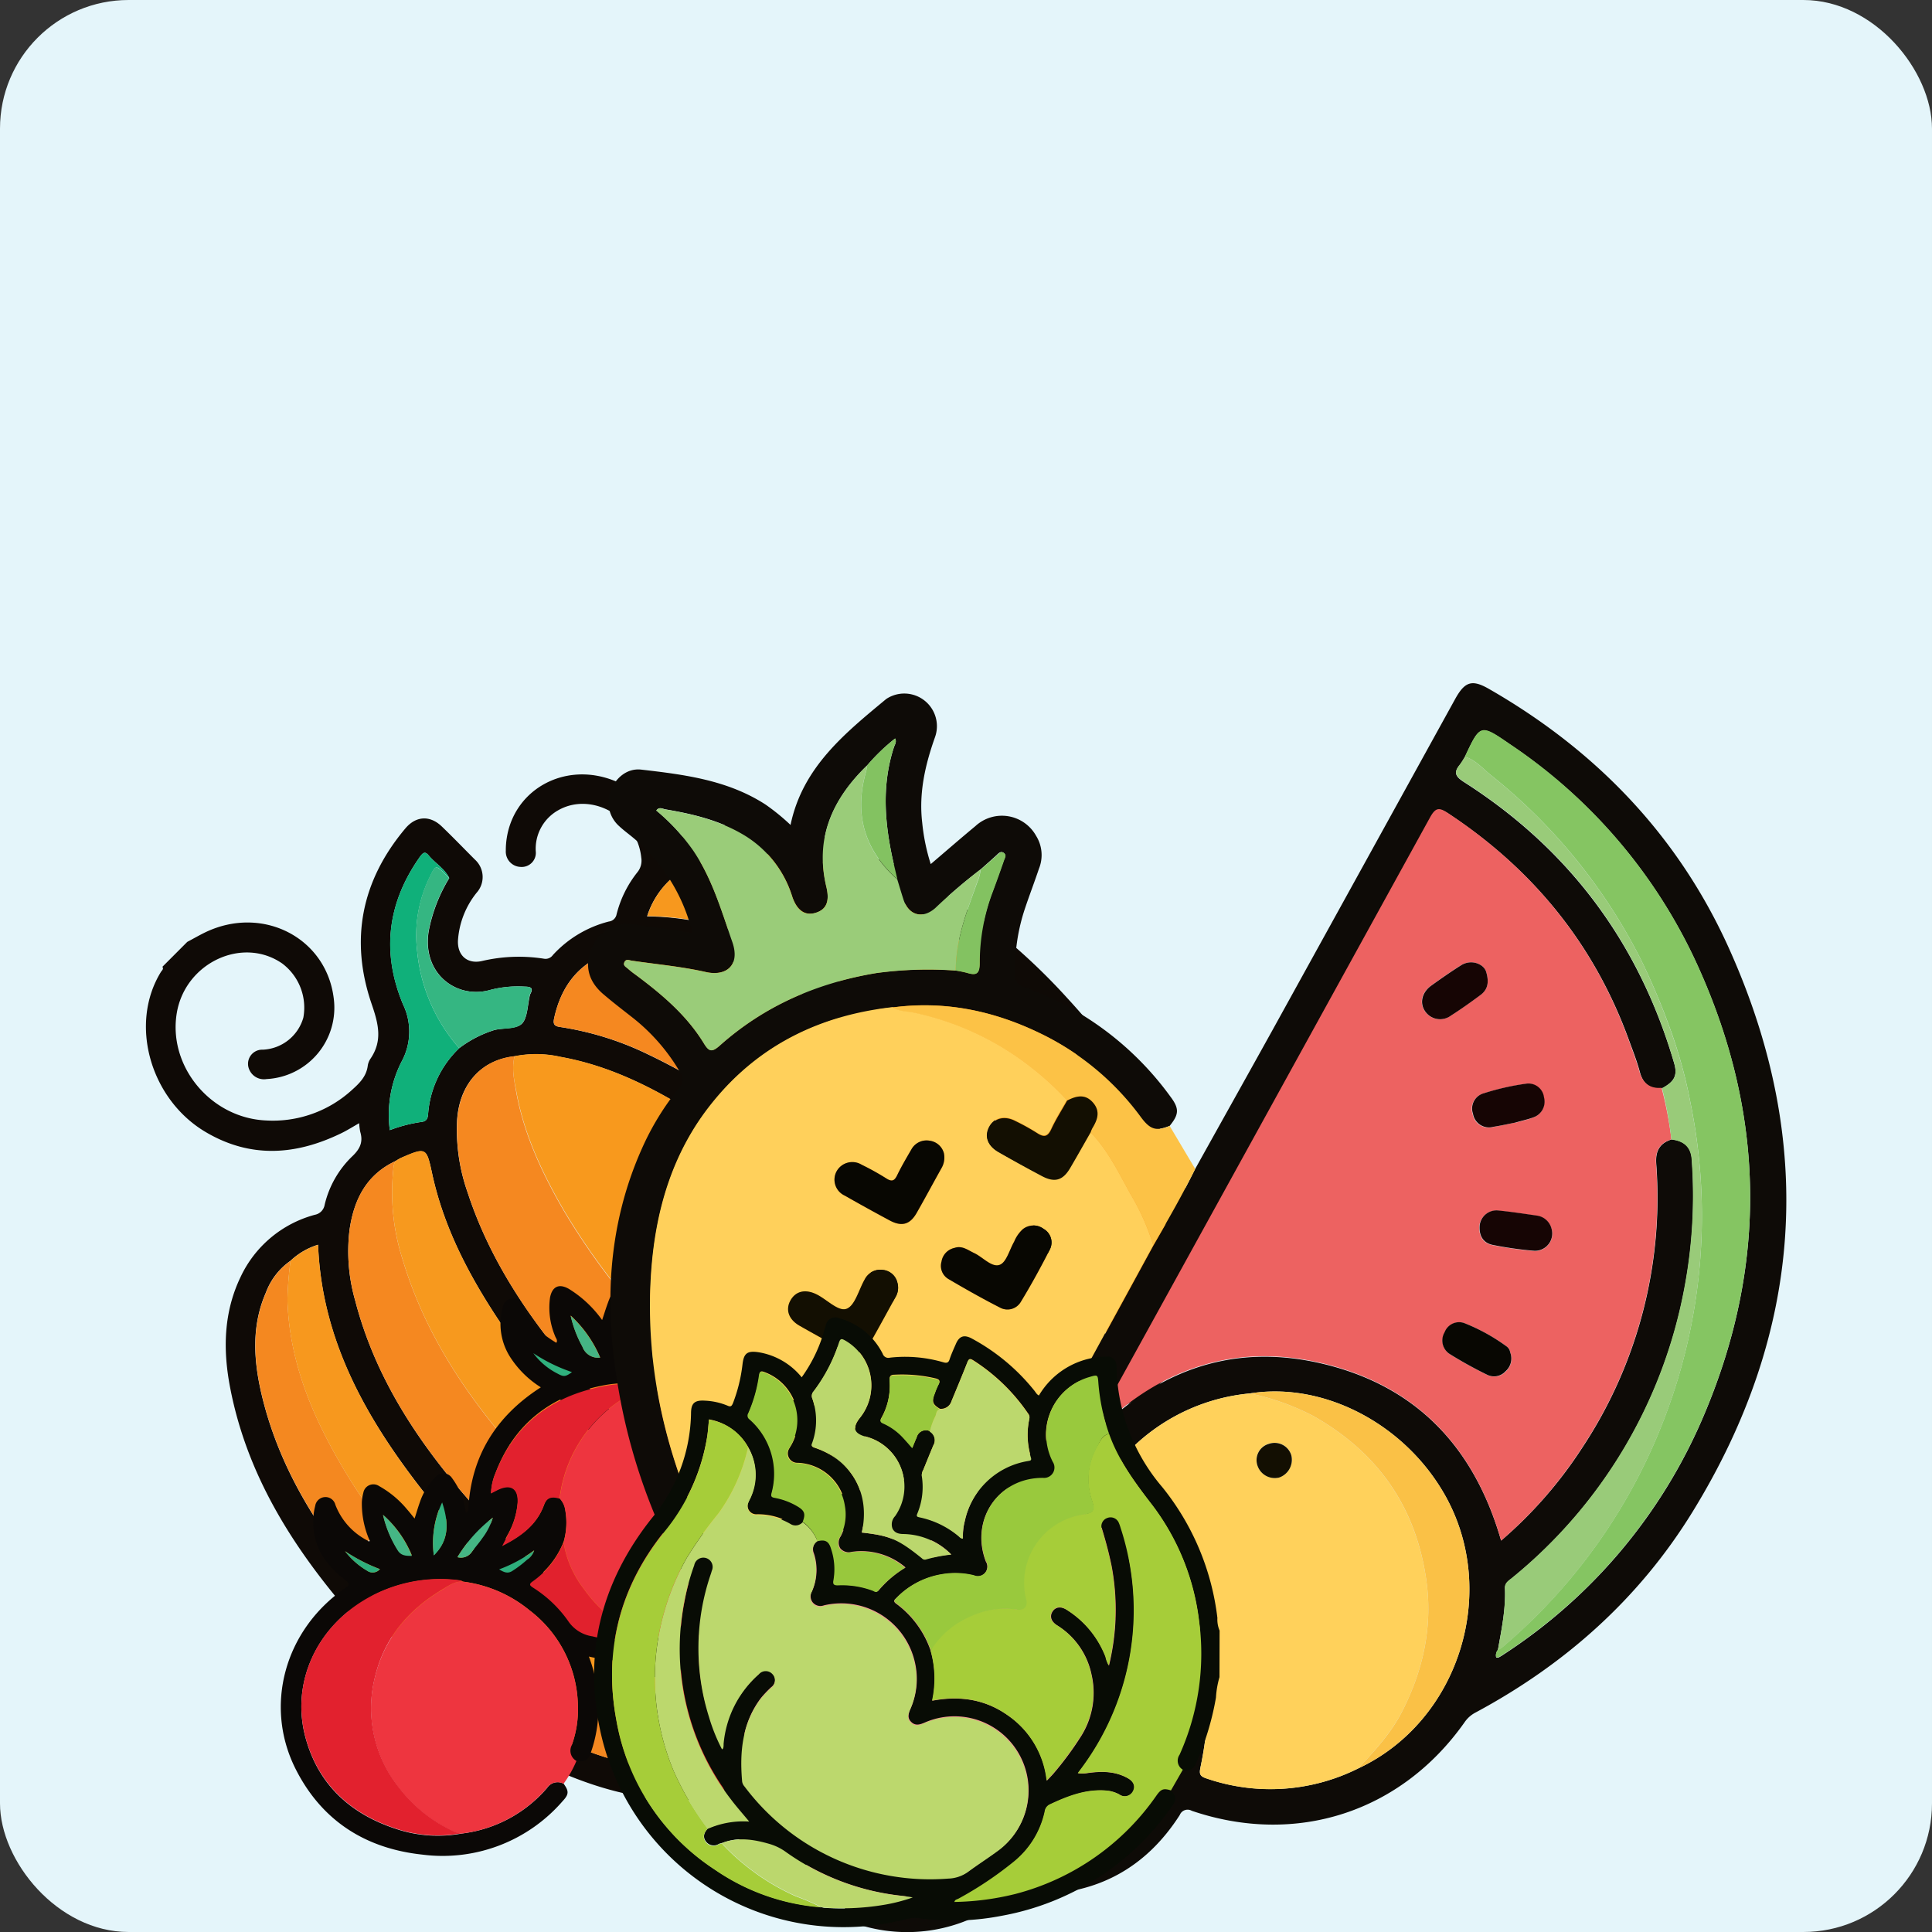 <svg id="Layer_1" data-name="Layer 1" xmlns="http://www.w3.org/2000/svg" viewBox="0 0 349.87 349.87"><rect x="0" y="0" width="349.87" height="349.87" fill="#333333" stroke="none"/><defs><style>.cls-1{fill:#e4f5fa;}.cls-2{fill:#0f0a06;}.cls-3{fill:#f7981e;}.cls-4{fill:#f48820;}.cls-5{fill:#f8991d;}.cls-6{fill:#f58820;}.cls-7{fill:#f7991e;}.cls-8{fill:#10b07a;}.cls-9{fill:#35b682;}.cls-10{fill:#0b0806;}.cls-11{fill:#ee353f;}.cls-12{fill:#e2212e;}.cls-13{fill:#e1212d;}.cls-14{fill:#33b17e;}.cls-15{fill:#33b27f;}.cls-16{fill:#45b484;}.cls-17{fill:#45b685;}.cls-18{fill:#2fb07d;}.cls-19{fill:#2eae7c;}.cls-20{fill:#30b17e;}.cls-21{fill:#fefefe;}.cls-22{fill:#0e0b07;}.cls-23{fill:#f59596;}.cls-24{fill:#fcc246;}.cls-25{fill:#ed6261;}.cls-26{fill:#ffd05b;}.cls-27{fill:#ffd15b;}.cls-28{fill:#85c562;}.cls-29{fill:#9acc79;}.cls-30{fill:#99cb79;}.cls-31{fill:#fac146;}.cls-32{fill:#f07b7b;}.cls-33{fill:#83c261;}.cls-34{fill:#130f02;}.cls-35{fill:#160504;}.cls-36{fill:#080702;}.cls-37{fill:#080c05;}.cls-38{fill:#a6cd39;}.cls-39{fill:#bcd86d;}.cls-40{fill:#99c93d;}.cls-41{fill:#bbd76d;}.cls-42{fill:#98c83d;}.cls-43{fill:#99c83d;}</style></defs><title>fruits and vegetables</title><rect class="cls-1" width="349.87" height="349.87" rx="23.29"/><path class="cls-2" d="M163.53,538.64c-1.68,1-3.05.69-4.34-.82C149,525.93,140.86,513,137.84,497.32c-1.32-6.82-1.2-13.6,1.86-20A20.78,20.78,0,0,1,153.17,466a2.21,2.21,0,0,0,1.78-1.8,17.86,17.86,0,0,1,5-8.79c1.41-1.33,2-2.61,1.45-4.42a11.24,11.24,0,0,1-.2-1.58c-1.14.65-2.15,1.29-3.22,1.81-8.22,4-16.43,4.61-24.58-.21-10-5.91-13.92-19.54-8.09-29,.17-.27.54-.52.26-.92l4.5-4.51c1.1-.58,2.18-1.21,3.3-1.75,10.36-4.95,21.91,1,23.23,12a12.94,12.94,0,0,1-12.17,14.59,2.88,2.88,0,0,1-3.07-1.59,2.56,2.56,0,0,1,2.37-3.73,8,8,0,0,0,7.36-5.79,10,10,0,0,0-3.81-9.81c-7.2-5-17.56-.14-19.1,8.93-1.63,9.67,6.14,19.07,16.21,19.49a21.21,21.21,0,0,0,15.53-5.55c1.33-1.19,2.57-2.41,2.83-4.31a3.07,3.07,0,0,1,.49-1.31c2.24-3.27,1.45-6.35.23-9.9-4-11.64-1.86-22.36,6.1-31.82,1.93-2.29,4.47-2.4,6.6-.35s4,4,6,6a4.26,4.26,0,0,1,.3,6,15.42,15.42,0,0,0-3.37,8.55c-.17,2.75,1.64,4.41,4.31,3.82a29.24,29.24,0,0,1,11.22-.43,1.63,1.63,0,0,0,1.65-.66,20.63,20.63,0,0,1,10.14-6.07,1.6,1.6,0,0,0,1.39-1.27,20,20,0,0,1,3.79-7.67,3.33,3.33,0,0,0,.69-2.62c-.74-7.35-9-12.09-15.11-8.55a8,8,0,0,0-4,7.37A2.56,2.56,0,0,1,190.4,403a2.77,2.77,0,0,1-2.64-2.94,13.3,13.3,0,0,1,.06-1.41c.89-9.41,10.37-14.89,19.52-11.28,5,1.95,7.73,5.09,10,11.34,8.77-4.81,17.89-4,27.1-1.61,1.83.48,2.34,1.77,2.17,3.49-.93,1.74-2.31,2.12-4.16,1.56a38.37,38.37,0,0,0-5-1.09c-5.19-.8-10.34-.86-15.28,1.29a15.44,15.44,0,0,0-8.83,9.61,50.24,50.24,0,0,1,16.59,3c11.53,4,21.64,10.44,30.9,18.31a117.93,117.93,0,0,1,27.71,33.33c4.78,8.75,8.31,17.93,8.5,28.08,0,1.65,1,.77,1.48.54,6.13-2.78,9-7.85,9.77-14.27.72-5.73-.33-11.28-2.08-16.7-3.62-11.24-9.76-21.05-17.38-30C279.27,423,268.2,413.6,255,407a3.18,3.18,0,0,1-2-3.83c1.61-1.85,2.37-2,4.58-.9a112.67,112.67,0,0,1,31.86,24.49c8.39,9.11,15.37,19.13,20,30.66,2.84,7,4.67,14.18,4.37,21.8-.4,10.24-5.76,19.1-16.45,22.11a1.58,1.58,0,0,0-1.24,1.26c-2.54,8.91-8.55,13.89-17.58,15.39-.84.13-1.14.41-1.26,1.28-1.38,9.9-6.22,14.74-16.15,16.16-.87.12-1.15.4-1.29,1.25-1.49,9-6.49,15-15.38,17.6-.63.18-1.05.4-1.23,1.07-3.47,12.66-14.69,17.22-25.69,16.6-8.62-.48-16.57-3.23-24.21-7a110.09,110.09,0,0,1-24.51-17.09,3.08,3.08,0,0,1-.6-4.26c2.2-1.12,2.91-1.07,4.71.62A97.34,97.34,0,0,0,187,555.05c8.32,5.35,17.13,9.57,27,11.1a26.71,26.71,0,0,0,13.76-1c2.89-1.08,5.54-2.57,7.25-5.3a11.72,11.72,0,0,0,2.13-3.41c.44-.86.5-1.35-.77-1.37-8.78-.12-16.88-2.87-24.61-6.76-16.48-8.29-30-20.18-41-34.89-9.34-12.46-16.4-25.88-17-42a12.68,12.68,0,0,0-5,2.91,12.14,12.14,0,0,0-4.45,5.75c-2.65,6.06-2.23,12.31-.76,18.53,3.23,13.6,10.58,25,19.49,35.45C164.39,535.64,164.63,537,163.53,538.64Zm15.79-102.81a20.7,20.7,0,0,1,6.38-3.29c1.7-.42,4-.14,5-1.17s1-3.39,1.43-5.16a.49.49,0,0,1,.06-.17c.66-1.19,0-1.34-1-1.36a20.09,20.09,0,0,0-6.14.57c-6.12,1.81-12.5-2.87-11.25-10.62a28.73,28.73,0,0,1,3.72-9.6c-.83-1.74-2.54-2.67-3.72-4.1-.66-.79-1-.54-1.57.21-5.92,8.35-7,17.32-3.1,26.72a11.36,11.36,0,0,1-.26,10.43,21.23,21.23,0,0,0-2.12,12.38,26.73,26.73,0,0,1,5.68-1.48c.87-.09,1.18-.5,1.25-1.36A18.32,18.32,0,0,1,179.32,435.83Zm73.27,105.8a15.49,15.49,0,0,0,1.8-4.74c.34-1.16.09-1.68-1.21-1.82a38.53,38.53,0,0,1-8.06-1.88c-12.15-4-22.65-10.86-32.33-19a136.54,136.54,0,0,1-26.53-29.41c-5.36-8.14-9.81-16.71-11.87-26.35-1-4.61-1.08-4.67-5.64-2.71a10,10,0,0,0-.9.52c-5.36,2.48-7.62,7.05-8.4,12.57a32.27,32.27,0,0,0,1.05,12.78c3.56,13.71,11.1,25.18,20.25,35.71a116.39,116.39,0,0,0,16.31,15.38c8,6.23,16.52,11.41,26.17,14.63,6,2,12.2,3.29,18.58,2C246.5,548.36,250.39,546.15,252.59,541.63Zm-5.2-76.25c2.18-1.09,3.13-.93,4.64.79a139.53,139.53,0,0,1,12.19,15.53c6.11,9.23,11.21,18.9,12.87,30,.16,1.12.72.91,1.42.79,6.63-1.16,11.22-5.63,12.67-12.35a29.51,29.51,0,0,0-.31-12.79c-3-13.37-9.92-24.66-18.52-35a117.44,117.44,0,0,0-22.14-20.69c-8.14-5.81-16.8-10.56-26.56-13.05-5.25-1.34-10.56-2-15.89-.49-6.29,1.73-9.89,6-11.25,12.3-.22,1.06,0,1.43,1.14,1.58a55.28,55.28,0,0,1,15.77,4.91,113.69,113.69,0,0,1,28.09,19c2,1.76,2.16,2.42,1.07,4.69-1.54,1.13-2.85,1-4.62-.67a111.86,111.86,0,0,0-16.83-12.73c-7.27-4.5-14.88-8.24-23.39-9.77a20.11,20.11,0,0,0-8.39-.13c-6,.64-10,5-10.42,11.59a34.14,34.14,0,0,0,1.89,13c3.87,11.88,10.65,22.07,18.62,31.5a129.18,129.18,0,0,0,29.41,26c7.49,4.74,15.34,8.69,24.16,10.31a22.08,22.08,0,0,0,11-.34,10.61,10.61,0,0,0,7.66-9.17,12.5,12.5,0,0,0,.39-4.71c-.3-7-2.73-13.44-5.8-19.64a108.82,108.82,0,0,0-17.69-25.34C247.21,469,246,467.5,247.39,465.38Z" transform="translate(-96.16 -246.01)"/><path class="cls-3" d="M253,403.12a3.18,3.18,0,0,0,2,3.83c13.24,6.65,24.31,16,33.87,27.25,7.62,8.94,13.76,18.75,17.38,30,1.75,5.42,2.8,11,2.08,16.7-.8,6.42-3.64,11.49-9.77,14.27-.52.23-1.45,1.11-1.48-.54-.19-10.15-3.72-19.33-8.5-28.08a117.93,117.93,0,0,0-27.71-33.33c-9.26-7.87-19.37-14.3-30.9-18.31a50.24,50.24,0,0,0-16.59-3,15.44,15.44,0,0,1,8.83-9.61c4.94-2.15,10.09-2.09,15.28-1.29a38.37,38.37,0,0,1,5,1.09c1.85.56,3.23.18,4.16-1.56A46.63,46.63,0,0,1,253,403.12Z" transform="translate(-96.16 -246.01)"/><path class="cls-4" d="M163.53,538.64c1.1-1.65.86-3-.47-4.57-8.91-10.48-16.26-21.85-19.49-35.45-1.47-6.22-1.89-12.47.76-18.53a12.14,12.14,0,0,1,4.45-5.75,61.47,61.47,0,0,0-.56,7.15c.25,8.36,2.71,16.18,6.39,23.62a103.4,103.4,0,0,0,19.64,27.27,119.54,119.54,0,0,0,14.61,12.94,90.18,90.18,0,0,0,21,11.67c8.14,3,16.41,5,25.15,2.89-1.71,2.73-4.36,4.22-7.25,5.3a26.71,26.71,0,0,1-13.76,1c-9.89-1.53-18.7-5.75-27-11.1a97.34,97.34,0,0,1-14.05-10.91c-1.8-1.69-2.51-1.74-4.71-.62Z" transform="translate(-96.16 -246.01)"/><path class="cls-5" d="M189.35,437.27a20.11,20.11,0,0,1,8.39.13c8.51,1.53,16.12,5.27,23.39,9.77A111.86,111.86,0,0,1,238,459.9c1.77,1.63,3.08,1.8,4.62.67l4.81,4.81c-1.42,2.12-.18,3.61,1.19,5.09a108.82,108.82,0,0,1,17.69,25.34c3.07,6.2,5.5,12.62,5.8,19.64a12.5,12.5,0,0,1-.39,4.71,57.7,57.7,0,0,1-21.58-6c-10.13-4.85-19-11.5-27.3-19a126.77,126.77,0,0,1-13.54-14.34,124.59,124.59,0,0,1-11-15.61c-3.94-6.79-7.26-13.83-8.65-21.63C189.25,441.55,188.79,439.42,189.35,437.27Z" transform="translate(-96.16 -246.01)"/><path class="cls-6" d="M247.39,465.38l-4.81-4.81c1.09-2.27.88-2.93-1.07-4.69a113.69,113.69,0,0,0-28.09-19A55.28,55.28,0,0,0,197.65,432c-1.1-.15-1.36-.52-1.14-1.58,1.36-6.31,5-10.57,11.25-12.3,5.33-1.47,10.64-.85,15.89.49,9.76,2.49,18.42,7.24,26.56,13.05a117.44,117.44,0,0,1,22.14,20.69c8.6,10.36,15.56,21.65,18.52,35a29.51,29.51,0,0,1,.31,12.79c-1.45,6.72-6,11.19-12.67,12.35-.7.12-1.26.33-1.42-.79-1.66-11.13-6.76-20.8-12.87-30A139.53,139.53,0,0,0,252,466.17C250.52,464.45,249.57,464.29,247.39,465.38Z" transform="translate(-96.16 -246.01)"/><path class="cls-6" d="M189.35,437.27c-.56,2.15-.1,4.28.27,6.38,1.39,7.8,4.71,14.84,8.65,21.63a124.59,124.59,0,0,0,11,15.61,126.77,126.77,0,0,0,13.54,14.34c8.27,7.47,17.17,14.12,27.3,19a57.7,57.7,0,0,0,21.58,6,10.61,10.61,0,0,1-7.66,9.17,22.08,22.08,0,0,1-11,.34c-8.82-1.62-16.67-5.57-24.16-10.31a129.18,129.18,0,0,1-29.41-26c-8-9.43-14.75-19.62-18.62-31.5a34.14,34.14,0,0,1-1.89-13C179.38,442.3,183.33,437.91,189.35,437.27Z" transform="translate(-96.16 -246.01)"/><path class="cls-6" d="M252.59,541.63c-2.2,4.52-6.09,6.73-10.78,7.68-6.38,1.29-12.54,0-18.58-2-9.65-3.22-18.2-8.4-26.17-14.63a116.39,116.39,0,0,1-16.31-15.38c-9.15-10.53-16.69-22-20.25-35.71a32.27,32.27,0,0,1-1.05-12.78c.78-5.52,3-10.09,8.4-12.57a2.09,2.09,0,0,0-.42,1.14,39.89,39.89,0,0,0,1.69,16.88c4.14,13.73,12,25.26,21.45,35.77a114.86,114.86,0,0,0,15.94,14.65,97.31,97.31,0,0,0,20.58,12.39,56.56,56.56,0,0,0,18,4.8C247.63,542.07,250.08,541.48,252.59,541.63Z" transform="translate(-96.16 -246.01)"/><path class="cls-7" d="M252.59,541.63c-2.51-.15-5,.44-7.53.24a56.56,56.56,0,0,1-18-4.8,97.31,97.31,0,0,1-20.58-12.39A114.86,114.86,0,0,1,190.57,510c-9.43-10.51-17.31-22-21.45-35.77a39.89,39.89,0,0,1-1.69-16.88,2.09,2.09,0,0,1,.42-1.14,10,10,0,0,1,.9-.52c4.56-2,4.65-1.9,5.64,2.71,2.06,9.64,6.51,18.21,11.87,26.35a136.54,136.54,0,0,0,26.53,29.41c9.68,8.14,20.18,15,32.33,19a38.53,38.53,0,0,0,8.06,1.88c1.3.14,1.55.66,1.21,1.82A15.49,15.49,0,0,1,252.59,541.63Z" transform="translate(-96.16 -246.01)"/><path class="cls-3" d="M235,559.88c-8.74,2.13-17,.15-25.15-2.89a90.18,90.18,0,0,1-21-11.67,119.54,119.54,0,0,1-14.61-12.94,103.4,103.4,0,0,1-19.64-27.27c-3.68-7.44-6.14-15.26-6.39-23.62a61.47,61.47,0,0,1,.56-7.15,12.68,12.68,0,0,1,5-2.91c.63,16.14,7.69,29.56,17,42,11,14.71,24.51,26.6,41,34.89,7.73,3.89,15.83,6.64,24.61,6.76,1.27,0,1.21.51.77,1.37A11.72,11.72,0,0,1,235,559.88Z" transform="translate(-96.16 -246.01)"/><path class="cls-8" d="M179.32,435.83a18.32,18.32,0,0,0-5.64,12c-.07.86-.38,1.27-1.25,1.36a26.73,26.73,0,0,0-5.68,1.48,21.23,21.23,0,0,1,2.12-12.38,11.36,11.36,0,0,0,.26-10.43c-3.94-9.4-2.82-18.37,3.1-26.72.54-.75.91-1,1.57-.21,1.18,1.43,2.89,2.36,3.72,4.1l-.75-.75c-1.64-1.64-1.73-1.64-2.73.45A23.89,23.89,0,0,0,171.68,418,31.06,31.06,0,0,0,179.32,435.83Z" transform="translate(-96.16 -246.01)"/><path class="cls-9" d="M179.32,435.83A31.06,31.06,0,0,1,171.68,418,23.89,23.89,0,0,1,174,404.73c1-2.09,1.09-2.09,2.73-.45l.75.75a28.73,28.73,0,0,0-3.72,9.6c-1.25,7.75,5.13,12.43,11.25,10.62a20.09,20.09,0,0,1,6.14-.57c1,0,1.66.17,1,1.36a.49.49,0,0,0-.06.17c-.43,1.77-.33,4-1.43,5.16s-3.3.75-5,1.17A20.7,20.7,0,0,0,179.32,435.83Z" transform="translate(-96.16 -246.01)"/><path class="cls-10" d="M198.21,569c1,1.37,1,1.94-.17,3.19a28.75,28.75,0,0,1-25.44,9.67c-10.3-1.11-18.19-6.16-22.9-15.49-5.77-11.43-2-25.13,8.82-32.66.92-.63,1.09-.87.08-1.64-3.79-2.88-6.1-6.57-5.67-11.55a10.81,10.81,0,0,1,.31-1.79,1.88,1.88,0,0,1,1.75-1.61,1.84,1.84,0,0,1,1.9,1.39,12.15,12.15,0,0,0,5.9,6.52l.31,0-.11-.29a16.59,16.59,0,0,1-1.3-6.74,8.55,8.55,0,0,1,.27-1.67,1.85,1.85,0,0,1,2.86-1.2,17.9,17.9,0,0,1,5.1,4.27c.43.48.82,1,1.32,1.6.33-1,.61-2,.93-2.88a11.67,11.67,0,0,1,2.84-4.61,1.86,1.86,0,0,1,3,.16,13.12,13.12,0,0,1,2.51,6.25c.54-.12.45-.57.47-.93.56-9.35,5-16.41,12.73-21.5l.38-.25a17.88,17.88,0,0,1-5.41-5.26,11.19,11.19,0,0,1-1.44-9.41,1.75,1.75,0,0,1,1.63-1.4,1.7,1.7,0,0,1,1.91,1.19c1.05,3.15,3.36,5.16,6.11,6.82.32-.47-.09-.83-.21-1.2a13.24,13.24,0,0,1-.92-7c.39-2,1.63-2.59,3.43-1.55a20.74,20.74,0,0,1,6,5.63c.37-1.11.69-2.16,1.07-3.18a11.43,11.43,0,0,1,2.69-4.28,1.85,1.85,0,0,1,3.11.17,11.69,11.69,0,0,1,2.24,5.18,1.83,1.83,0,0,0,.36,1c.47-.41.93-.83,1.4-1.23a18,18,0,0,1,5.1-3.25,1.83,1.83,0,0,1,2.67,1.66,12,12,0,0,1-1.54,6.53c-.33.67-.71,1.32-1.23,2.26,3.38-1.66,6.06-3.61,7.4-7,.4-1,.83-1.88,2.11-1.79s1.62,1,1.84,2.06a11.67,11.67,0,0,1-2.57,10.1,18.24,18.24,0,0,1-4.4,3.85c.72.52,1.4,1,2.06,1.47,1.31,1,1.45,1.51.79,3a2.2,2.2,0,0,1-3.06-.05,23.64,23.64,0,0,0-11.32-4.58,21,21,0,0,0-8.92,0c-9.12,1.85-15.69,6.86-19.07,15.69a10.28,10.28,0,0,0-.83,3.7l1.18-.61c2.41-1.18,3.82-.29,3.64,2.38a14.11,14.11,0,0,1-1.79,5.75c-.31.57-.61,1.14-1,2,3.5-1.78,6.27-3.83,7.57-7.41.49-1.34,1.32-1.63,2.83-1.18a3.86,3.86,0,0,1,1,2.13,12.65,12.65,0,0,1-.29,5.74,15.61,15.61,0,0,1-5.64,7.14c-.75.54-.34.78.15,1.11a22.32,22.32,0,0,1,6.31,6,6.41,6.41,0,0,0,4.41,2.8,24.8,24.8,0,0,0,10.22.37c2.59-.29,5.14-.57,6.56-3.29a11.85,11.85,0,0,1,2-2.3,29.94,29.94,0,0,1,5.62-4.52L227,532c-.3-.22-.6-.43-.88-.66-3.86-3.17-6.27-7-5.43-12.23.19-1.19.39-2.45,1.87-2.62s1.84,1,2.28,2.1c1,2.49,3.87,5.25,5.89,5.72-.31-.94-.65-1.84-.9-2.76a11.27,11.27,0,0,1-.34-5.41c.38-1.73,1.6-2.35,3.13-1.52.56.3,1.1.65,1.8,1.06a21.23,21.23,0,0,0-3-7.41,2.15,2.15,0,0,1,.18-3.05c1.45-.52,2.07-.33,2.86.93a25,25,0,0,1,4,12.94c0,.42-.1.89.42,1.23a35,35,0,0,1,1.28-3.78,11.94,11.94,0,0,1,2.41-3.62,1.9,1.9,0,0,1,3.13.17,11.87,11.87,0,0,1,2.26,5.31c0,.27.12.54.21,1l2.16-1.82a18.6,18.6,0,0,1,3.76-2.43c2.2-1.05,3.41-.25,3.41,2.2a13.06,13.06,0,0,1-1.64,5.79c-.28.58-.6,1.14-.91,1.73.15,0,.29.13.37.09,3-1.46,5.5-3.43,6.77-6.64.4-1,.89-1.91,2.11-1.81s1.63,1,1.84,2.08c1,5.1-1,9-4.71,12.28-.73.64-1.54,1.19-2.36,1.82a27.58,27.58,0,0,1,8.48,7.9,25,25,0,0,1,4.15,9.62c0,.16,0,.31.24.35v2c-.48.45-.84,1.1-1.65,1-1.24.07-1.82-.59-2-1.76a22.51,22.51,0,0,0-7.58-13.35,24,24,0,0,0-13-5.94,1.85,1.85,0,0,0-.44-.18,26.53,26.53,0,0,0-18.51,4.29c-8,5.39-11.89,14.71-9.57,23.79,2.24,8.79,8.18,14.22,16.67,16.94a23.25,23.25,0,0,0,11.62.78,4.48,4.48,0,0,0,1-.06c9.79-2.22,16.71-7.65,19.51-17.61.35-1.25.94-2,2.31-2,1.46.72,1.74,1.25,1.31,2.8-3.16,11.38-10.92,17.84-22.16,20.39A29.3,29.3,0,0,1,219,569.42c-4.79-7.24-5.59-15-2.69-23.34a31,31,0,0,1-13.51-.08,26.19,26.19,0,0,1,1.73,9.69,24.42,24.42,0,0,1-1.39,7.74c-.5,1.36-1.12,1.71-2.6,1.47a2.12,2.12,0,0,1-.85-2.84,18.94,18.94,0,0,0,1.12-7.15,22.17,22.17,0,0,0-8.74-17.27A23.68,23.68,0,0,0,180,532.43a2,2,0,0,0-.44-.18,26.71,26.71,0,0,0-17.51,3.6c-8.87,5.37-13.18,15.25-10.55,24.89,2.34,8.56,8.22,13.84,16.53,16.52a23.84,23.84,0,0,0,11.74.79,24.19,24.19,0,0,0,15.46-8.25A2.3,2.3,0,0,1,198.21,569Zm44.13-41.9a8.44,8.44,0,0,0,1.39-9.58A17.27,17.27,0,0,0,242.34,527.14Zm-32.11-45.08a17,17,0,0,0-1.5,9.73C211.43,489,211.38,485.77,210.23,482.06Zm-34,36a17.29,17.29,0,0,0-1.51,9.61C177.56,524.89,177.42,521.69,176.23,518.09Zm28.6-26.23a21.92,21.92,0,0,0-5.33-7.56,21,21,0,0,0,2.13,5.61A3,3,0,0,0,204.83,491.86Zm-39.32,28.47a20.78,20.78,0,0,0,2.67,6.4c.62,1,1.53,1,2.56,1A19.71,19.71,0,0,0,165.51,520.33Zm67.57-.9a22.33,22.33,0,0,0,2.41,6.11,2.85,2.85,0,0,0,3,1.53A23.58,23.58,0,0,0,233.08,519.43Zm13.56,7.82a2.49,2.49,0,0,0,2.71-1,23.57,23.57,0,0,0,3.84-6.24A26.7,26.7,0,0,0,246.64,527.25ZM179,528a2.37,2.37,0,0,0,2.59-.93c.61-.85,1.32-1.63,1.91-2.5a11.79,11.79,0,0,0,1.91-3.73A26.06,26.06,0,0,0,179,528Zm34-35.88a3.07,3.07,0,0,0,3-1.51c.77-1.09,1.56-2.17,2.27-3.29a5.94,5.94,0,0,0,1.1-2.49A26.42,26.42,0,0,0,213,492.12Zm20.62,37.67a30.08,30.08,0,0,1-7.45-3.63,15.08,15.08,0,0,0,4.15,3.61C231.4,530.46,232.43,530.76,233.62,529.79Zm26.71-3.44a32.2,32.2,0,0,1-7.48,3.59c1,.11,1.58.82,2.26.5A12.67,12.67,0,0,0,260.33,526.35Zm-40.65-31.83a2.41,2.41,0,0,0,3.1.06,13.16,13.16,0,0,0,3.93-3.42A31,31,0,0,1,219.68,494.52Zm-26.94-3.46a12.4,12.4,0,0,0,4.37,3.68c1.16.64,1.46.61,2.65-.25A30.06,30.06,0,0,1,192.74,491.06Zm-34.1,35.86a13.92,13.92,0,0,0,4,3.52,1.72,1.72,0,0,0,2.33-.27A31.21,31.21,0,0,1,158.64,526.92Zm27.91,3.29c.89.54,1.57.84,2.43.22a19.43,19.43,0,0,0,2.62-2,3.21,3.21,0,0,0,1.29-1.67A25.89,25.89,0,0,1,186.55,530.21Z" transform="translate(-96.16 -246.01)"/><path class="cls-11" d="M270.09,558.36c-1.37,0-2,.77-2.31,2-2.8,10-9.72,15.39-19.51,17.61a4.48,4.48,0,0,1-1,.06,7.48,7.48,0,0,1-1.41-.36,25.7,25.7,0,0,1-9.6-7.46,23.76,23.76,0,0,1-5.22-12.59,23.2,23.2,0,0,1,1.28-10.47,24.66,24.66,0,0,1,9.54-12.11c1.71-1.18,3.41-2.51,5.64-2.63a24,24,0,0,1,13,5.94,22.51,22.51,0,0,1,7.58,13.35c.21,1.17.79,1.83,2,1.76A25.66,25.66,0,0,1,270.09,558.36Z" transform="translate(-96.16 -246.01)"/><path class="cls-11" d="M180,532.43a23.68,23.68,0,0,1,12.08,5.21,22.17,22.17,0,0,1,8.74,17.27,18.94,18.94,0,0,1-1.12,7.15,2.12,2.12,0,0,0,.85,2.84,20.6,20.6,0,0,1-2.34,4.14,2.3,2.3,0,0,0-3,.76,24.19,24.19,0,0,1-15.46,8.25,3.51,3.51,0,0,1-1.51-.38,26.44,26.44,0,0,1-9.92-8,23,23,0,0,1-4.25-20c1.7-7,6.08-12.14,12.21-15.79C177.43,533.16,178.55,532.33,180,532.43Z" transform="translate(-96.16 -246.01)"/><path class="cls-11" d="M231.6,505.19a2.15,2.15,0,0,0-.18,3.05,21.23,21.23,0,0,1,3,7.41c-.7-.41-1.24-.76-1.8-1.06-1.53-.83-2.75-.21-3.13,1.52a11.27,11.27,0,0,0,.34,5.41c.25.92.59,1.82.9,2.76-2-.47-4.89-3.23-5.89-5.72-.44-1.09-.83-2.26-2.28-2.1s-1.68,1.43-1.87,2.62c-.84,5.25,1.57,9.06,5.43,12.23.28.23.58.44.88.66l.86.63a29.94,29.94,0,0,0-5.62,4.52,11.85,11.85,0,0,0-2,2.3c-1.42,2.72-4,3-6.56,3.29a3,3,0,0,1-1.16-.32,25.52,25.52,0,0,1-10.67-8.72,18.57,18.57,0,0,1-3.62-8.39,12.65,12.65,0,0,0,.29-5.74,3.86,3.86,0,0,0-1-2.13,24.85,24.85,0,0,1,12.65-18.8c1.18-.7,2.31-1.54,3.78-1.52a23.64,23.64,0,0,1,11.32,4.58,2.2,2.2,0,0,0,3.06.05A38.59,38.59,0,0,1,231.6,505.19Z" transform="translate(-96.16 -246.01)"/><path class="cls-12" d="M180,532.43c-1.45-.1-2.57.73-3.7,1.4-6.13,3.65-10.51,8.74-12.21,15.79a23,23,0,0,0,4.25,20,26.44,26.44,0,0,0,9.92,8,3.51,3.51,0,0,0,1.51.38,23.84,23.84,0,0,1-11.74-.79c-8.31-2.68-14.19-8-16.53-16.52-2.63-9.64,1.68-19.52,10.55-24.89a26.71,26.71,0,0,1,17.51-3.6A2,2,0,0,1,180,532.43Z" transform="translate(-96.16 -246.01)"/><path class="cls-12" d="M247.53,532.43c-2.23.12-3.93,1.45-5.64,2.63a24.66,24.66,0,0,0-9.54,12.11,23.2,23.2,0,0,0-1.28,10.47,23.76,23.76,0,0,0,5.22,12.59,25.7,25.7,0,0,0,9.6,7.46,7.48,7.48,0,0,0,1.41.36,23.25,23.25,0,0,1-11.62-.78c-8.49-2.72-14.43-8.15-16.67-16.94-2.32-9.08,1.57-18.4,9.57-23.79a26.53,26.53,0,0,1,18.51-4.29A1.85,1.85,0,0,1,247.53,532.43Z" transform="translate(-96.16 -246.01)"/><path class="cls-12" d="M213.92,497.09c-1.47,0-2.6.82-3.78,1.52a24.85,24.85,0,0,0-12.65,18.8c-1.51-.45-2.34-.16-2.83,1.18-1.3,3.58-4.07,5.63-7.57,7.41.43-.82.73-1.39,1-2a14.11,14.11,0,0,0,1.79-5.75c.18-2.67-1.23-3.56-3.64-2.38l-1.18.61a10.28,10.28,0,0,1,.83-3.7C189.31,504,195.88,499,205,497.13A21,21,0,0,1,213.92,497.09Z" transform="translate(-96.16 -246.01)"/><path class="cls-13" d="M198.21,525.28a18.57,18.57,0,0,0,3.62,8.39,25.52,25.52,0,0,0,10.67,8.72,3,3,0,0,0,1.16.32,24.8,24.8,0,0,1-10.22-.37,6.41,6.41,0,0,1-4.41-2.8,22.32,22.32,0,0,0-6.31-6c-.49-.33-.9-.57-.15-1.11A15.61,15.61,0,0,0,198.21,525.28Z" transform="translate(-96.16 -246.01)"/><path class="cls-14" d="M242.34,527.14a17.27,17.27,0,0,1,1.39-9.58A8.44,8.44,0,0,1,242.34,527.14Z" transform="translate(-96.16 -246.01)"/><path class="cls-15" d="M210.23,482.06c1.15,3.71,1.2,6.91-1.5,9.73A17,17,0,0,1,210.23,482.06Z" transform="translate(-96.16 -246.01)"/><path class="cls-15" d="M176.23,518.09c1.19,3.6,1.33,6.8-1.51,9.61A17.29,17.29,0,0,1,176.23,518.09Z" transform="translate(-96.16 -246.01)"/><path class="cls-16" d="M204.83,491.86a3,3,0,0,1-3.2-1.95,21,21,0,0,1-2.13-5.61A21.92,21.92,0,0,1,204.83,491.86Z" transform="translate(-96.16 -246.01)"/><path class="cls-17" d="M165.51,520.33a19.71,19.71,0,0,1,5.23,7.44c-1,0-1.94,0-2.56-1A20.78,20.78,0,0,1,165.51,520.33Z" transform="translate(-96.16 -246.01)"/><path class="cls-17" d="M233.08,519.43a23.58,23.58,0,0,1,5.38,7.64,2.85,2.85,0,0,1-3-1.53A22.33,22.33,0,0,1,233.08,519.43Z" transform="translate(-96.16 -246.01)"/><path class="cls-16" d="M246.64,527.25a26.7,26.7,0,0,1,6.55-7.28,23.57,23.57,0,0,1-3.84,6.24A2.49,2.49,0,0,1,246.64,527.25Z" transform="translate(-96.16 -246.01)"/><path class="cls-17" d="M179,528a26.06,26.06,0,0,1,6.41-7.16,11.79,11.79,0,0,1-1.91,3.73c-.59.87-1.3,1.65-1.91,2.5A2.37,2.37,0,0,1,179,528Z" transform="translate(-96.16 -246.01)"/><path class="cls-17" d="M213,492.12a26.42,26.42,0,0,1,6.41-7.29,5.94,5.94,0,0,1-1.1,2.49c-.71,1.12-1.5,2.2-2.27,3.29A3.07,3.07,0,0,1,213,492.12Z" transform="translate(-96.16 -246.01)"/><path class="cls-18" d="M233.62,529.79c-1.19,1-2.22.67-3.3,0a15.08,15.08,0,0,1-4.15-3.61A30.08,30.08,0,0,0,233.62,529.79Z" transform="translate(-96.16 -246.01)"/><path class="cls-18" d="M260.33,526.35a12.67,12.67,0,0,1-5.22,4.09c-.68.32-1.26-.39-2.26-.5A32.2,32.2,0,0,0,260.33,526.35Z" transform="translate(-96.16 -246.01)"/><path class="cls-19" d="M219.68,494.52a31,31,0,0,0,7-3.36,13.16,13.16,0,0,1-3.93,3.42A2.41,2.41,0,0,1,219.68,494.52Z" transform="translate(-96.16 -246.01)"/><path class="cls-20" d="M192.74,491.06a30.06,30.06,0,0,0,7,3.43c-1.19.86-1.49.89-2.65.25A12.4,12.4,0,0,1,192.74,491.06Z" transform="translate(-96.16 -246.01)"/><path class="cls-19" d="M158.64,526.92a31.21,31.21,0,0,0,6.3,3.25,1.72,1.72,0,0,1-2.33.27A13.92,13.92,0,0,1,158.64,526.92Z" transform="translate(-96.16 -246.01)"/><path class="cls-19" d="M186.55,530.21a25.89,25.89,0,0,0,6.34-3.41,3.21,3.21,0,0,1-1.29,1.67,19.43,19.43,0,0,1-2.62,2C188.12,531.05,187.44,530.75,186.55,530.21Z" transform="translate(-96.16 -246.01)"/><path class="cls-21" d="M163,524.82l.11.29-.31,0Z" transform="translate(-96.16 -246.01)"/><path class="cls-22" d="M312.6,457.69c4.66-8.38,9.35-16.75,14-25.14q16.56-30,33.07-59.94c1.76-3.19,3.06-3.61,6.15-1.83,19.45,11.16,34.35,26.67,43.53,47.16,15.7,35,13.43,69.14-6.67,101.83-9.66,15.72-23.07,27.65-39.32,36.37a5.46,5.46,0,0,0-2,1.79c-11.48,16.26-30.47,22.43-49.38,16a1.52,1.52,0,0,0-2.17.76c-6.15,9.6-15,14.4-26.37,14.35a14,14,0,0,0-7.58,2.38,28.85,28.85,0,0,1-23.5,3.33c-2.75-.72-3.38-1.69-3.17-4.6,1.21-1.89,2.81-2.23,5-1.64a21.74,21.74,0,0,0,18.36-2.62,20.62,20.62,0,0,1,12-3.34,21.23,21.23,0,0,0,14.59-5.4,21.55,21.55,0,0,0,6.75-8.88c3.9-9,3.51-18.12.77-27.24-2.37-7.89-6.41-14.82-13-20-3.85-3-8.12-5.17-13.15-5.38l0,0a.4.4,0,0,0-.59-.11,11.16,11.16,0,0,0-1.27-.13c-5.07,0-9.44,2.18-13.89,4.27-1.53.72-1.59,1.41-1,2.71a21,21,0,0,1,1.36,3.8c.4,1.77-.11,3.26-2,3.94s-3.28,0-4.09-1.93c-.64-1.5-1.11-3.07-1.68-4.6-.24-.66-.4-1.22-1.41-1.25-11.65-.3-21.38,6.59-24.35,18.07-3.81,14.69-.09,27.88,9.25,39.59,1.36,1.7,1.93,3.21.85,5.17-2.56,1.61-3.69,1.46-5.66-.78a48.24,48.24,0,0,1-7.65-12.11c-.16-.35-.11-.88-.72-.87l-3.55-12.3c.23-3-.57-6-.46-9a45.52,45.52,0,0,1,1-9.25,3,3,0,0,0-.39-2.58,106.3,106.3,0,0,1-16.09-40.67c-2.62-14.85-2.05-29.49,4.2-43.53A48.74,48.74,0,0,1,219.15,443a2.06,2.06,0,0,0,.18-2.8,35,35,0,0,0-8.73-10c-1.68-1.32-3.37-2.61-5-4-2.9-2.38-3.66-5.3-2.27-8.51a6.89,6.89,0,0,1,7.74-4.24c3.42.45,6.83,1,10.48,1.51a32.19,32.19,0,0,0-10.93-17.41c-.77-.63-1.57-1.22-2.3-1.9a5.79,5.79,0,0,1-1.6-6.39c.88-2.36,3-4.17,5.55-3.88,7.82.9,15.66,1.89,22.51,6.32a39,39,0,0,1,4.54,3.7c2.17-10.45,9.84-16.59,17.33-22.81a5.91,5.91,0,0,1,8.82,6.95c-1.77,5-2.93,10.06-2.31,15.4a36.36,36.36,0,0,0,1.55,7.55c2.76-2.35,5.4-4.65,8.09-6.88a7.08,7.08,0,0,1,11,1.78,6.57,6.57,0,0,1,.51,5.92c-.81,2.42-1.73,4.81-2.54,7.23A34.56,34.56,0,0,0,280,422.53a2,2,0,0,0,1.63,2.23,55.86,55.86,0,0,1,26.5,19.86c1.61,2.14,1.55,3.2-.15,5.27-2.44,1-3.53.68-5.22-1.61a48.92,48.92,0,0,0-17.92-15c-8.5-4.18-17.45-6.1-26.95-4.85-13.18,1.47-24.32,6.89-32.71,17.31-7.26,9-10.33,19.62-11.08,31-1.14,17.35,2.85,33.65,10.46,49.15a25.89,25.89,0,0,0,3.49,6c5.67-9.54,13.84-14.87,24.92-16-.53-.69-.88-1.2-1.28-1.67a26.79,26.79,0,0,0-12.14-8.31c-2.84-.94-3.61-3.8-1.53-5.57a3.67,3.67,0,0,1,3.81-.45,32.07,32.07,0,0,1,16.77,12.82c1.4,2.08,2.41,1.78,4.22.88,6.36-3.17,12.95-5.55,20.24-4.2,1.24.23,1.46-.51,1.86-1.23q4.49-8.12,9-16.24,5.58-10.19,11.13-20.38C307.67,467,310.27,462.4,312.6,457.69Zm-38.88-54.22a98.92,98.92,0,0,0-8.19,7c-2.31,2-4.81,1.31-5.74-1.57-.39-1.21-.75-2.43-1.12-3.64l-.54-2.28c-1.7-7.2-2.44-14.39-.1-21.61.15-.48.56-1,.23-1.62a36,36,0,0,0-5.06,4.87c-6.26,6.07-9.5,13.15-7.38,22,.61,2.55,0,4.08-1.9,4.68s-3.43-.38-4.29-2.94A19.86,19.86,0,0,0,230.54,397c-4.32-2.5-9.06-3.61-13.91-4.43-.48-.09-1.09-.51-1.61.21a36.74,36.74,0,0,1,6.72,7.31c3.41,5.08,5.11,10.85,7.06,16.56,1.44,4.24-1.21,6.2-4.82,5.38-4.41-1-8.95-1.4-13.43-2.06-.46-.07-1-.37-1.31.26s.29.87.62,1.18a15.21,15.21,0,0,0,1.34,1.06c4.74,3.52,9.25,7.31,12.38,12.4,1,1.61,1.5,1.74,2.94.46,8.11-7.22,17.67-11.35,28.34-13.12a69.17,69.17,0,0,1,14.38-.45,19.87,19.87,0,0,1,2,.4c1.63.5,2.33.28,2.3-1.76a36.13,36.13,0,0,1,2.39-13c.68-1.86,1.35-3.72,2-5.58.15-.44.5-1,0-1.36s-.89,0-1.26.37C275.71,401.72,274.71,402.59,273.72,403.47Zm93.7,141.33a1.56,1.56,0,0,0-.31,1.38,1.34,1.34,0,0,0,.42,0,8.24,8.24,0,0,0,.9-.54,96.32,96.32,0,0,0,36.34-43.44c11.51-27.17,11.05-54.36-1.15-81.25a96,96,0,0,0-34.06-40.17c-5.33-3.64-5.35-3.61-8.13,2.32a14.9,14.9,0,0,1-.91,1.42c-1.25,1.5-.67,2.21.85,3.18,19,12.15,31.6,29.15,37.95,50.79.67,2.26.09,3.39-2.18,4.6-2.2.21-3.43-.8-4-2.91s-1.29-3.91-2-5.85c-6.3-17.33-17.35-30.87-32.71-41-1.56-1-2.22-1-3.2.76q-30.51,55.51-61.15,111c-.36.65-.7,1.32-1,2,11.71-12.6,25.88-18.14,42.77-14.07S363.16,508.17,368,525a77.82,77.82,0,0,0,14.63-16.72,82.05,82.05,0,0,0,13.46-51.58c-.15-2.29.66-3.67,2.79-4.35,2.17.25,3.51,1.29,3.66,3.62a89.77,89.77,0,0,1-1.35,23.43,88.61,88.61,0,0,1-31.09,52.3c-.62.52-1.45.9-1.39,2C368.85,537.44,368.07,541.12,367.42,544.8Zm-25.3,21.46c18.27-8.51,25.68-32.07,15.62-49.66-7.33-12.82-21.94-20.38-35.24-18.25a35.21,35.21,0,0,0-25.76,15.12c-.62.85-.53,1.26.31,2C312.52,529.05,317.72,546,313.57,566c-.26,1.23-.16,1.66,1.07,2.06A35.56,35.56,0,0,0,342.12,566.26Z" transform="translate(-96.16 -246.01)"/><path class="cls-23" d="M299.11,577.16a21.23,21.23,0,0,1-14.59,5.4,20.62,20.62,0,0,0-12,3.34,21.74,21.74,0,0,1-18.36,2.62c-2.14-.59-3.74-.25-5,1.64a20.36,20.36,0,0,1-7.43-5c1.07-1.95.5-3.46-.86-5.16-9.34-11.71-13.06-24.9-9.25-39.59,3-11.48,12.7-18.37,24.35-18.07,1,0,1.17.59,1.41,1.25.57,1.53,1,3.1,1.68,4.6.81,1.93,2.29,2.59,4.09,1.93s2.38-2.17,2-3.94a21,21,0,0,0-1.36-3.8c-.59-1.3-.53-2,1-2.71,4.45-2.09,8.82-4.27,13.89-4.27a11.16,11.16,0,0,1,1.27.13l.59.11,0,0c.05.78.69,1,1.22,1.35a32.4,32.4,0,0,1,7.24,6.49,57.17,57.17,0,0,1,12.54,43.36C301,570.36,299.88,573.71,299.11,577.16Z" transform="translate(-96.16 -246.01)"/><path class="cls-24" d="M312.6,457.69c-2.33,4.71-4.93,9.27-7.59,13.81a41.93,41.93,0,0,0-4.14-9.27c-2.14-3.87-4.07-7.92-7.21-11.16a5.28,5.28,0,0,1,.31-.78c.95-1.55,1.47-3.13.09-4.68s-3-1.17-4.65-.33a52.89,52.89,0,0,0-6.22-5.74,51.75,51.75,0,0,0-21.45-10.09c-1.29-.28-2.7-.16-3.85-1,9.5-1.25,18.45.67,26.95,4.85a48.92,48.92,0,0,1,17.92,15c1.69,2.29,2.78,2.6,5.22,1.61Z" transform="translate(-96.16 -246.01)"/><path class="cls-25" d="M398.84,452.34c-2.13.68-2.94,2.06-2.79,4.35a82.05,82.05,0,0,1-13.46,51.58A77.82,77.82,0,0,1,368,525c-4.8-16.82-15.28-28-32.17-32.07S304.73,494.39,293,507c.34-.67.68-1.34,1-2q30.58-55.47,61.15-111c1-1.79,1.64-1.79,3.2-.76,15.36,10.13,26.41,23.67,32.71,41,.7,1.94,1.44,3.87,2,5.85s1.83,3.12,4,2.91A69.77,69.77,0,0,1,398.84,452.34Zm-28.26-3c1.32-.38,2.3-.58,3.22-.95a3,3,0,0,0,1.91-3.61,2.84,2.84,0,0,0-3.21-2.49,45.31,45.31,0,0,0-7.65,1.73,2.87,2.87,0,0,0-2,3.74,2.93,2.93,0,0,0,3.67,2.35C368,449.84,369.49,449.51,370.58,449.3Zm6.57,19.28a3.17,3.17,0,0,0-2.61-2.42c-2.31-.34-4.62-.7-7-.93a3.06,3.06,0,0,0-3.47,2.68c-.15,1.74.53,3.17,2.34,3.54a64.73,64.73,0,0,0,7.57,1.07A3.13,3.13,0,0,0,377.15,468.58ZM365.29,422c-.42-1.43-2.69-2.35-4.56-1.19s-3.64,2.42-5.41,3.69-2.14,3.15-1.13,4.62a3.28,3.28,0,0,0,4.69.81c1.84-1.17,3.62-2.44,5.38-3.75C365.43,425.32,365.93,424.13,365.29,422Zm4.35,68.9a1.65,1.65,0,0,0-.7-1.1,34.11,34.11,0,0,0-7.6-4.17,2.8,2.8,0,0,0-3.53,1.66,2.91,2.91,0,0,0,1,4,73.79,73.79,0,0,0,6.69,3.7,2.8,2.8,0,0,0,3.33-.61A3.08,3.08,0,0,0,369.64,490.91Z" transform="translate(-96.16 -246.01)"/><path class="cls-26" d="M293.66,451.07c3.14,3.24,5.07,7.29,7.21,11.16A41.93,41.93,0,0,1,305,471.5q-5.56,10.19-11.13,20.38-4.45,8.13-9,16.24c-.4.72-.62,1.46-1.86,1.23-7.29-1.35-13.88,1-20.24,4.2-1.81.9-2.82,1.2-4.22-.88a32.07,32.07,0,0,0-16.77-12.82,3.67,3.67,0,0,0-3.81.45c-2.08,1.77-1.31,4.63,1.53,5.57a26.79,26.79,0,0,1,12.14,8.31c.4.47.75,1,1.28,1.67-11.08,1.11-19.25,6.44-24.92,16a25.89,25.89,0,0,1-3.49-6c-7.61-15.5-11.6-31.8-10.46-49.15.75-11.35,3.82-22,11.08-31,8.39-10.42,19.53-15.84,32.71-17.31,1.15.84,2.56.72,3.85,1a51.75,51.75,0,0,1,21.45,10.09,52.89,52.89,0,0,1,6.22,5.74c-1,1.73-2.05,3.41-2.88,5.21-.67,1.43-1.37,1.45-2.57.67a40.17,40.17,0,0,0-3.91-2.17c-1.91-1-3.74-.53-4.64,1-1,1.73-.46,3.46,1.56,4.62,2.58,1.48,5.2,2.92,7.83,4.32,2.35,1.26,3.83.83,5.17-1.45C291.22,455.39,292.43,453.22,293.66,451.07Zm-35,27.16a3,3,0,0,0-2.57-2.24,3.18,3.18,0,0,0-3.36,1.73c-1.06,1.85-1.71,4.7-3.25,5.29s-3.61-1.71-5.51-2.63-3.72-.51-4.64,1.07-.41,3.48,1.6,4.63q4,2.28,8,4.42a3.28,3.28,0,0,0,4.86-1.41c1.56-2.7,3-5.47,4.54-8.2A3.31,3.31,0,0,0,258.65,478.23ZM269,472a3,3,0,0,0-2.34,2.47,2.76,2.76,0,0,0,1.25,3.15c3.06,1.8,6.15,3.55,9.31,5.16a2.81,2.81,0,0,0,3.79-1c1.88-3.09,3.62-6.27,5.26-9.49a2.82,2.82,0,0,0-1.12-3.74,3.08,3.08,0,0,0-3.77.05,6.24,6.24,0,0,0-1.56,2.25c-.85,1.47-1.4,3.75-2.62,4.2-1.44.53-3-1.38-4.63-2.13C271.43,472.39,270.4,471.51,269,472Zm-1.91-17.16a3.09,3.09,0,0,0-2.58-2.25,3.13,3.13,0,0,0-3.27,1.53c-.89,1.54-1.8,3.07-2.57,4.66-.5,1-.94,1.33-2,.64a47.32,47.32,0,0,0-4.46-2.48,3.25,3.25,0,0,0-4.57,1.25,3.17,3.17,0,0,0,1.48,4.33q4.06,2.33,8.2,4.53c2.15,1.14,3.63.73,4.83-1.35,1.56-2.71,3-5.47,4.55-8.2A3.81,3.81,0,0,0,267.09,454.83Z" transform="translate(-96.16 -246.01)"/><path class="cls-27" d="M342.12,566.26a35.56,35.56,0,0,1-27.48,1.82c-1.23-.4-1.33-.83-1.07-2.06,4.15-20-1.05-37-16.52-50.55-.84-.74-.93-1.15-.31-2a35.21,35.21,0,0,1,25.76-15.12,43.84,43.84,0,0,1,11.55,4.12c11.41,6.47,18.31,16.08,20.33,29.18,1.33,8.68-.43,16.75-4.37,24.41C348,559.92,345.07,563.11,342.12,566.26ZM330,509.53a3.16,3.16,0,0,0-4.05-2.07,3.06,3.06,0,0,0-2.05,4,3.3,3.3,0,0,0,3.9,2.1A3.4,3.4,0,0,0,330,509.53Z" transform="translate(-96.16 -246.01)"/><path class="cls-28" d="M361.43,383.05c2.78-5.93,2.8-6,8.13-2.32a96,96,0,0,1,34.06,40.17c12.2,26.89,12.66,54.08,1.15,81.25a96.32,96.32,0,0,1-36.34,43.44,8.24,8.24,0,0,1-.9.54,1.34,1.34,0,0,1-.42,0,1.56,1.56,0,0,1,.31-1.38,3.67,3.67,0,0,0,.73-.4,101.71,101.71,0,0,0,29.57-41.9,102.33,102.33,0,0,0,4.57-56.75,86.65,86.65,0,0,0-3.78-13.67A124.77,124.77,0,0,0,393.42,420a100.35,100.35,0,0,0-27.2-33.56C364.69,385.24,363.42,383.62,361.43,383.05Z" transform="translate(-96.16 -246.01)"/><path class="cls-29" d="M269.24,421.78a69.17,69.17,0,0,0-14.38.45c-10.67,1.77-20.23,5.9-28.34,13.12-1.44,1.28-2,1.15-2.94-.46-3.13-5.09-7.64-8.88-12.38-12.4a15.21,15.21,0,0,1-1.34-1.06c-.33-.31-.93-.54-.62-1.18s.85-.33,1.31-.26c4.48.66,9,1.06,13.43,2.06,3.61.82,6.26-1.14,4.82-5.38-2-5.71-3.65-11.48-7.06-16.56A36.74,36.74,0,0,0,215,392.8c.52-.72,1.13-.3,1.61-.21,4.85.82,9.59,1.93,13.91,4.43a19.86,19.86,0,0,1,9.09,11.34c.86,2.56,2.28,3.57,4.29,2.94s2.51-2.13,1.9-4.68c-2.12-8.87,1.12-15.95,7.38-22-.08.42-.11.84-.23,1.25q-3.21,11.47,5.7,19.39c.37,1.21.73,2.43,1.12,3.64.93,2.88,3.43,3.59,5.74,1.57a98.92,98.92,0,0,1,8.19-7,6,6,0,0,1-.48,2C271.35,410.79,269.25,416,269.24,421.78Z" transform="translate(-96.16 -246.01)"/><path class="cls-30" d="M361.43,383.05c2,.57,3.26,2.19,4.79,3.39A100.35,100.35,0,0,1,393.42,420a124.77,124.77,0,0,1,5.09,12.08,86.65,86.65,0,0,1,3.78,13.67,102.33,102.33,0,0,1-4.57,56.75,101.71,101.71,0,0,1-29.57,41.9,3.67,3.67,0,0,1-.73.4c.65-3.68,1.43-7.36,1.25-11.13-.06-1.08.77-1.46,1.39-2a88.61,88.61,0,0,0,31.09-52.3A89.77,89.77,0,0,0,402.5,456c-.15-2.33-1.49-3.37-3.66-3.62a69.77,69.77,0,0,0-1.7-9.3c2.27-1.21,2.85-2.34,2.18-4.6C393,416.8,380.4,399.8,361.37,387.65c-1.52-1-2.1-1.68-.85-3.18A14.9,14.9,0,0,0,361.43,383.05Z" transform="translate(-96.16 -246.01)"/><path class="cls-31" d="M342.12,566.26c2.95-3.15,5.9-6.34,7.89-10.2,3.94-7.66,5.7-15.73,4.37-24.41-2-13.1-8.92-22.71-20.33-29.18a43.84,43.84,0,0,0-11.55-4.12c13.3-2.13,27.91,5.43,35.24,18.25C367.8,534.19,360.39,557.75,342.12,566.26Z" transform="translate(-96.16 -246.01)"/><path class="cls-32" d="M299.11,577.16c.77-3.45,1.89-6.8,2.39-10.32A57.17,57.17,0,0,0,289,523.48a32.4,32.4,0,0,0-7.24-6.49c-.53-.34-1.17-.57-1.22-1.35,5,.21,9.3,2.33,13.15,5.38,6.57,5.2,10.61,12.13,13,20,2.74,9.12,3.13,18.28-.77,27.24A21.55,21.55,0,0,1,299.11,577.16Z" transform="translate(-96.16 -246.01)"/><path class="cls-33" d="M258.67,405.24q-8.93-7.92-5.7-19.39c.12-.41.15-.83.23-1.25a36,36,0,0,1,5.06-4.87c.33.67-.08,1.14-.23,1.62-2.34,7.22-1.6,14.41.1,21.61Z" transform="translate(-96.16 -246.01)"/><path class="cls-33" d="M269.24,421.78c0-5.75,2.11-11,4-16.27a6,6,0,0,0,.48-2c1-.88,2-1.75,3-2.64.37-.34.74-.77,1.26-.37s.16.92,0,1.36c-.64,1.86-1.31,3.72-2,5.58a36.13,36.13,0,0,0-2.39,13c0,2-.67,2.26-2.3,1.76A19.87,19.87,0,0,0,269.24,421.78Z" transform="translate(-96.16 -246.01)"/><path class="cls-32" d="M280.52,515.66l-.59-.11A.4.4,0,0,1,280.52,515.66Z" transform="translate(-96.16 -246.01)"/><path class="cls-34" d="M293.66,451.07c-1.23,2.15-2.44,4.32-3.69,6.45-1.34,2.28-2.82,2.71-5.17,1.45-2.63-1.4-5.25-2.84-7.83-4.32-2-1.16-2.56-2.89-1.56-4.62.9-1.57,2.73-2,4.64-1a40.17,40.17,0,0,1,3.91,2.17c1.2.78,1.9.76,2.57-.67.83-1.8,1.91-3.48,2.88-5.21,1.62-.84,3.23-1.27,4.65.33s.86,3.13-.09,4.68A5.28,5.28,0,0,0,293.66,451.07Z" transform="translate(-96.16 -246.01)"/><path class="cls-35" d="M370.58,449.3c-1.09.21-2.54.54-4,.77a2.93,2.93,0,0,1-3.67-2.35,2.87,2.87,0,0,1,2-3.74,45.31,45.31,0,0,1,7.65-1.73,2.84,2.84,0,0,1,3.21,2.49,3,3,0,0,1-1.91,3.61C372.88,448.72,371.9,448.92,370.58,449.3Z" transform="translate(-96.16 -246.01)"/><path class="cls-35" d="M377.15,468.58a3.13,3.13,0,0,1-3.12,3.94,64.73,64.73,0,0,1-7.57-1.07c-1.81-.37-2.49-1.8-2.34-3.54a3.06,3.06,0,0,1,3.47-2.68c2.33.23,4.64.59,7,.93A3.17,3.17,0,0,1,377.15,468.58Z" transform="translate(-96.16 -246.01)"/><path class="cls-35" d="M365.29,422c.64,2.12.14,3.31-1,4.18-1.76,1.31-3.54,2.58-5.38,3.75a3.28,3.28,0,0,1-4.69-.81c-1-1.47-.58-3.39,1.13-4.62s3.56-2.53,5.41-3.69S364.87,420.58,365.29,422Z" transform="translate(-96.16 -246.01)"/><path class="cls-36" d="M369.64,490.91a3.08,3.08,0,0,1-.85,3.44,2.8,2.8,0,0,1-3.33.61,73.79,73.79,0,0,1-6.69-3.7,2.91,2.91,0,0,1-1-4,2.8,2.8,0,0,1,3.53-1.66,34.11,34.11,0,0,1,7.6,4.17A1.65,1.65,0,0,1,369.64,490.91Z" transform="translate(-96.16 -246.01)"/><path class="cls-34" d="M258.65,478.23a3.31,3.31,0,0,1-.31,2.66c-1.51,2.73-3,5.5-4.54,8.2a3.28,3.28,0,0,1-4.86,1.41q-4-2.14-8-4.42c-2-1.15-2.58-2.94-1.6-4.63s2.71-2,4.64-1.07,4,3.22,5.51,2.63,2.19-3.44,3.25-5.29a3.18,3.18,0,0,1,3.36-1.73A3,3,0,0,1,258.65,478.23Z" transform="translate(-96.16 -246.01)"/><path class="cls-36" d="M269,472c1.4-.48,2.43.4,3.57.93,1.59.75,3.19,2.66,4.63,2.13,1.22-.45,1.77-2.73,2.62-4.2a6.24,6.24,0,0,1,1.56-2.25,3.08,3.08,0,0,1,3.77-.05,2.82,2.82,0,0,1,1.12,3.74c-1.64,3.22-3.38,6.4-5.26,9.49a2.81,2.81,0,0,1-3.79,1c-3.16-1.61-6.25-3.36-9.31-5.16a2.76,2.76,0,0,1-1.25-3.15A3,3,0,0,1,269,472Z" transform="translate(-96.16 -246.01)"/><path class="cls-36" d="M267.09,454.83a3.81,3.81,0,0,1-.4,2.66c-1.53,2.73-3,5.49-4.55,8.2-1.2,2.08-2.68,2.49-4.83,1.35q-4.12-2.21-8.2-4.53a3.17,3.17,0,0,1-1.48-4.33,3.25,3.25,0,0,1,4.57-1.25,47.32,47.32,0,0,1,4.46,2.48c1.07.69,1.51.4,2-.64.77-1.59,1.68-3.12,2.57-4.66a3.13,3.13,0,0,1,3.27-1.53A3.09,3.09,0,0,1,267.09,454.83Z" transform="translate(-96.16 -246.01)"/><path class="cls-34" d="M330,509.53a3.4,3.4,0,0,1-2.2,4.05,3.3,3.3,0,0,1-3.9-2.1,3.06,3.06,0,0,1,2.05-4A3.16,3.16,0,0,1,330,509.53Z" transform="translate(-96.16 -246.01)"/><path class="cls-37" d="M317,549.72a16.57,16.57,0,0,0-.64,3.71,50.38,50.38,0,0,1-3.63,11.94,1.84,1.84,0,0,1-2.4,1.15,1.9,1.9,0,0,1-.59-2.71,44.6,44.6,0,0,0,3.54-24.23,43.14,43.14,0,0,0-8.41-20.91c-3.11-4.07-6.17-8.14-7.9-13a36.58,36.58,0,0,1-1.95-9.25c-.09-1.39-.16-1.39-1.56-1a10.84,10.84,0,0,0-6.68,15.4,1.88,1.88,0,0,1-1.77,2.88c-8.07-.05-13.21,7.52-10.33,15.09a1.75,1.75,0,0,1-2.18,2.54,14.23,14.23,0,0,0-5.81-.2,14.79,14.79,0,0,0-8.18,4.25c-.25.25-.72.53-.13,1a17.62,17.62,0,0,1,6.38,8.78A18.52,18.52,0,0,1,265,554c5-.94,9.54-.25,13.61,2.6a16.5,16.5,0,0,1,7.13,11.88c.49-.52.85-.88,1.18-1.26a58.66,58.66,0,0,0,5-6.76,14.7,14.7,0,0,0,1.91-11.22,13.73,13.73,0,0,0-6.31-8.94c-1-.69-1.29-1.58-.76-2.43s1.51-1,2.59-.33a17.52,17.52,0,0,1,7.05,8.54,5.42,5.42,0,0,0,.59,1.56,42.72,42.72,0,0,0,.49-18c-.46-2.27-1.06-4.5-1.73-6.71a1.59,1.59,0,0,1,1-2,1.62,1.62,0,0,1,2.1.93,7.39,7.39,0,0,1,.29.83,47.92,47.92,0,0,1-6.82,43.19c-.29.4-.59.8-.93,1.25a5,5,0,0,0,1.56,0c2.58-.38,5.14-.42,7.51.93,1.07.61,1.38,1.49.9,2.37a1.67,1.67,0,0,1-2.48.55,6,6,0,0,0-2.19-.68c-3.78-.35-7.15,1-10.46,2.54a1.63,1.63,0,0,0-.83,1.23,16,16,0,0,1-5.8,9.26,65.14,65.14,0,0,1-9.81,6.54c-.26.14-.65.16-.73.6A49,49,0,0,0,280,589a44.77,44.77,0,0,0,25.65-17.81c.82-1.15,1.27-1.31,2.6-.89.9,1,1,1.65.19,2.74a47.85,47.85,0,0,1-30.8,19.89,45.73,45.73,0,0,1-15.17.43,5.92,5.92,0,0,0-2.29.21,45.06,45.06,0,0,1-55-32.76c-3.62-14.8-.33-28.19,9.18-40.07a30.37,30.37,0,0,0,6.94-18.77c0-1.88.67-2.43,2.53-2.31a12,12,0,0,1,4.07.9c.57.26.76.12,1-.46a28.53,28.53,0,0,0,1.72-7c.23-2,.84-2.52,2.9-2.21a12.66,12.66,0,0,1,7.82,4.54,26.94,26.94,0,0,0,3.87-7.75c.17-.52.3-1.06.47-1.58a1.79,1.79,0,0,1,2.55-1.34,12.43,12.43,0,0,1,7.78,6.41,1.08,1.08,0,0,0,1.32.7,24.67,24.67,0,0,1,9.63.83c.67.21,1,.08,1.18-.58.32-.94.73-1.84,1.13-2.75.6-1.4,1.47-1.7,2.81-1a36.88,36.88,0,0,1,11.39,9.47c.25.3.42.69.83.88a14.34,14.34,0,0,1,9.74-6.8,13.82,13.82,0,0,1,2.31-.24,1.7,1.7,0,0,1,2,1.84,34.58,34.58,0,0,0,8.3,21.81A46.37,46.37,0,0,1,316.62,539a5.18,5.18,0,0,0,.4,2.3Zm-52.45-44.53a1.84,1.84,0,0,1,.65,2.51c-.63,1.49-1.23,3-1.84,4.48a1.85,1.85,0,0,0-.26,1,12.53,12.53,0,0,1-.79,6.82c-.25.58,0,.61.47.72a16.08,16.08,0,0,1,7,3.42c.2.17.37.46.77.42a10.73,10.73,0,0,1,.34-3.15,14,14,0,0,1,11.43-10.9c.39-.08.73-.06.54-.65a13.88,13.88,0,0,1-.28-7,1.07,1.07,0,0,0-.25-.9,34.35,34.35,0,0,0-9.93-9.62c-.61-.38-.81-.27-1.06.37-.92,2.35-1.91,4.68-2.86,7a2,2,0,0,1-2.1,1.42c-1.34-.79-1.52-1.31-.94-2.79a13.47,13.47,0,0,1,.67-1.62c.4-.7.11-.93-.55-1.1a26.5,26.5,0,0,0-7.43-.66c-.77,0-.9.36-.86,1a12,12,0,0,1-1.48,6.79c-.31.54-.15.73.35.95a10.87,10.87,0,0,1,3.4,2.4c.63.66,1.21,1.35,1.84,2.06.28-.69.52-1.3.79-1.9A1.71,1.71,0,0,1,264.57,505.19Zm-19.65,86.18a3.3,3.3,0,0,0,.52.13A45.5,45.5,0,0,0,256,591a31,31,0,0,0,5.51-1.4c-.81-.11-1.42-.21-2.05-.28a44.11,44.11,0,0,1-21-8,9.57,9.57,0,0,0-2.95-1.42c-2.83-.82-5.66-1.26-8.52-.16a4.37,4.37,0,0,0-.62.17,1.74,1.74,0,0,1-2.34-.39c-.69-.89-.34-1.69.34-2.42a16.06,16.06,0,0,1,7.51-1.32c-1.18-1.44-2.3-2.67-3.29-4a44.6,44.6,0,0,1-8.43-35.94,41.27,41.27,0,0,1,1.77-6.47,1.68,1.68,0,1,1,3.18,1c-.05.17-.1.35-.16.53a41.44,41.44,0,0,0-.39,25.91,32.58,32.58,0,0,0,2.37,5.88c.13-.14.2-.19.21-.25,0-.25,0-.51.07-.77a19,19,0,0,1,6.37-12.57,1.63,1.63,0,0,1,2.45-.07,1.65,1.65,0,0,1-.21,2.51,20,20,0,0,0-1.89,2c-3.37,4.49-3.84,9.66-3.36,15a1.75,1.75,0,0,0,.44.88,42,42,0,0,0,36.92,16.66,6.44,6.44,0,0,0,3.59-1.2c1.83-1.35,3.76-2.58,5.59-3.94a13.42,13.42,0,0,0-13.47-23c-.84.36-1.67.66-2.45-.09s-.5-1.57-.13-2.43a13.32,13.32,0,0,0,.8-8.31,13.66,13.66,0,0,0-16.51-10.38,1.8,1.8,0,0,1-2-.53,1.77,1.77,0,0,1-.15-2,9.57,9.57,0,0,0,.35-6.9,1.84,1.84,0,0,1,.72-2.31c1.38-.36,2.05,0,2.47,1.39a11.57,11.57,0,0,1,.46,5.66c-.13.66-.07,1,.78,1a15.81,15.81,0,0,1,6.38,1c.28.1.6.33.9,0a19.51,19.51,0,0,1,4.9-4.18,12.32,12.32,0,0,0-9.73-2.83,2,2,0,0,1-2.1-.64,2,2,0,0,1,.09-2.18,8.62,8.62,0,0,0,.84-5.57,9.08,9.08,0,0,0-8.66-7.73,1.7,1.7,0,0,1-1.46-2.67c.12-.23.27-.44.39-.67a9.24,9.24,0,0,0-4.83-13.05c-.55-.2-.94-.36-1,.48a26.16,26.16,0,0,1-1.94,6.87.82.82,0,0,0,.22,1.11,13.15,13.15,0,0,1,4,13.34c-.13.57-.07.75.54.87a12.44,12.44,0,0,1,4.2,1.58c1.25.74,1.45,1.35.9,2.75a1.71,1.71,0,0,1-2.11.39,12,12,0,0,0-6.29-1.68A1.56,1.56,0,0,1,231.7,518c.12-.34.33-.65.46-1a10.16,10.16,0,0,0-7.61-13.95c-.11,1.11-.17,2.11-.32,3.09a36.08,36.08,0,0,1-7.87,17.33c-8,10-10.93,21.48-8.57,34.07a40.62,40.62,0,0,0,17.82,27A39.24,39.24,0,0,0,244.92,591.37Zm7.3-67.83c5.06.56,6.58,1.2,10.9,4.63a.71.71,0,0,0,.78.2,26.87,26.87,0,0,1,4.54-.87,12.45,12.45,0,0,0-8.58-3.73c-.85,0-1.67-.13-2.07-1a2.16,2.16,0,0,1,.48-2.24A9.33,9.33,0,0,0,253,506.17c-2.21-.6-2.53-1.64-1.07-3.45a9.38,9.38,0,0,0-2.73-14c-.54-.29-.81-.41-1.07.37A29.66,29.66,0,0,1,243.5,498a1.23,1.23,0,0,0-.23,1.29,12,12,0,0,1,0,8c-.19.56-.14.71.45.91C250.45,510.45,253.81,516.52,252.22,523.54Z" transform="translate(-96.16 -246.01)"/><path class="cls-38" d="M297,505.64c1.73,4.89,4.79,9,7.9,13a43.14,43.14,0,0,1,8.41,20.91,44.6,44.6,0,0,1-3.54,24.23,1.9,1.9,0,0,0,.59,2.71l-2.15,3.75c-1.33-.42-1.78-.26-2.6.89A44.77,44.77,0,0,1,280,589,49,49,0,0,1,269,590.44c.08-.44.47-.46.73-.6a65.14,65.14,0,0,0,9.81-6.54,16,16,0,0,0,5.8-9.26,1.63,1.63,0,0,1,.83-1.23c3.31-1.57,6.68-2.89,10.46-2.54a6,6,0,0,1,2.19.68,1.67,1.67,0,0,0,2.48-.55c.48-.88.17-1.76-.9-2.37-2.37-1.35-4.93-1.31-7.51-.93a5,5,0,0,1-1.56,0c.34-.45.64-.85.93-1.25a47.92,47.92,0,0,0,6.82-43.19,7.39,7.39,0,0,0-.29-.83,1.62,1.62,0,0,0-2.1-.93,1.59,1.59,0,0,0-1,2c.67,2.21,1.27,4.44,1.73,6.71a42.72,42.72,0,0,1-.49,18,5.42,5.42,0,0,1-.59-1.56,17.52,17.52,0,0,0-7.05-8.54c-1.08-.71-2-.57-2.59.33s-.28,1.74.76,2.43a13.73,13.73,0,0,1,6.31,8.94,14.7,14.7,0,0,1-1.91,11.22,58.66,58.66,0,0,1-5,6.76c-.33.38-.69.74-1.18,1.26a16.5,16.5,0,0,0-7.13-11.88c-4.07-2.85-8.63-3.54-13.61-2.6a18.52,18.52,0,0,0-.23-8.92,2.28,2.28,0,0,1,.51-1.09,15.78,15.78,0,0,1,6.85-5.37,14.63,14.63,0,0,1,8.16-1.14c1.25.23,2-.55,1.68-1.82a12.48,12.48,0,0,1,10.42-15.4c1.81-.24,2.15-.73,1.56-2.49a11.87,11.87,0,0,1,.85-9.68C295.32,507.15,295.7,506,297,505.64Z" transform="translate(-96.16 -246.01)"/><path class="cls-39" d="M244.2,525.12a1.84,1.84,0,0,0-.72,2.31,9.57,9.57,0,0,1-.35,6.9,1.77,1.77,0,0,0,.15,2,1.8,1.8,0,0,0,2,.53,13.66,13.66,0,0,1,16.51,10.38,13.32,13.32,0,0,1-.8,8.31c-.37.86-.66,1.67.13,2.43s1.61.45,2.45.09a13.42,13.42,0,0,1,13.47,23c-1.83,1.36-3.76,2.59-5.59,3.94a6.44,6.44,0,0,1-3.59,1.2A42,42,0,0,1,231,569.55a1.75,1.75,0,0,1-.44-.88c-.48-5.36,0-10.53,3.36-15a20,20,0,0,1,1.89-2,1.65,1.65,0,0,0,.21-2.51,1.63,1.63,0,0,0-2.45.07,19,19,0,0,0-6.37,12.57c0,.26,0,.52-.07.77,0,.06-.08.11-.21.25a32.58,32.58,0,0,1-2.37-5.88A41.44,41.44,0,0,1,224.9,531c.06-.18.11-.36.16-.53a1.68,1.68,0,1,0-3.18-1,41.27,41.27,0,0,0-1.77,6.47,44.6,44.6,0,0,0,8.43,35.94c1,1.33,2.11,2.56,3.29,4a16.06,16.06,0,0,0-7.51,1.32,53.26,53.26,0,0,1-6.15-10.42,44,44,0,0,1-3.39-15.38,43.1,43.1,0,0,1,.63-9,44.83,44.83,0,0,1,5.1-14.23,74.76,74.76,0,0,1,5.75-8.07,32.24,32.24,0,0,0,5.37-12,9.7,9.7,0,0,1,.53,9c-.13.34-.34.65-.46,1a1.56,1.56,0,0,0,1.42,2.27,12,12,0,0,1,6.29,1.68,1.71,1.71,0,0,0,2.11-.39A7.74,7.74,0,0,1,244.2,525.12Z" transform="translate(-96.16 -246.01)"/><path class="cls-38" d="M231.63,508.08a32.24,32.24,0,0,1-5.37,12,74.76,74.76,0,0,0-5.75,8.07,44.83,44.83,0,0,0-5.1,14.23,43.1,43.1,0,0,0-.63,9,44,44,0,0,0,3.39,15.38,53.26,53.26,0,0,0,6.15,10.42c-.68.73-1,1.53-.34,2.42a1.74,1.74,0,0,0,2.34.39,4.37,4.37,0,0,1,.62-.17,1.08,1.08,0,0,0,.16.28,41.39,41.39,0,0,0,13.19,9.33,40.91,40.91,0,0,1,4.63,2,39.24,39.24,0,0,1-19.31-6.82,40.62,40.62,0,0,1-17.82-27c-2.36-12.59.58-24.05,8.57-34.07a36.08,36.08,0,0,0,7.87-17.33c.15-1,.21-2,.32-3.09A9.64,9.64,0,0,1,231.63,508.08Z" transform="translate(-96.16 -246.01)"/><path class="cls-40" d="M297,505.64c-1.29.32-1.67,1.51-2.18,2.47a11.87,11.87,0,0,0-.85,9.68c.59,1.76.25,2.25-1.56,2.49A12.48,12.48,0,0,0,282,535.68c.32,1.27-.43,2.05-1.68,1.82a14.63,14.63,0,0,0-8.16,1.14,15.78,15.78,0,0,0-6.85,5.37,2.28,2.28,0,0,0-.51,1.09,17.62,17.62,0,0,0-6.38-8.78c-.59-.42-.12-.7.13-1a14.79,14.79,0,0,1,8.18-4.25,14.23,14.23,0,0,1,5.81.2,1.75,1.75,0,0,0,2.18-2.54c-2.88-7.57,2.26-15.14,10.33-15.09a1.88,1.88,0,0,0,1.77-2.88,10.84,10.84,0,0,1,6.68-15.4c1.4-.41,1.47-.41,1.56,1A36.58,36.58,0,0,0,297,505.64Z" transform="translate(-96.16 -246.01)"/><path class="cls-39" d="M266.36,501.22a2,2,0,0,0,2.1-1.42c1-2.35,1.94-4.68,2.86-7,.25-.64.45-.75,1.06-.37a34.35,34.35,0,0,1,9.93,9.62,1.07,1.07,0,0,1,.25.9,13.88,13.88,0,0,0,.28,7c.19.59-.15.57-.54.65a14,14,0,0,0-11.43,10.9,10.73,10.73,0,0,0-.34,3.15c-.4,0-.57-.25-.77-.42a16.08,16.08,0,0,0-7-3.42c-.49-.11-.72-.14-.47-.72a12.53,12.53,0,0,0,.79-6.82,1.85,1.85,0,0,1,.26-1c.61-1.5,1.21-3,1.84-4.48a1.84,1.84,0,0,0-.65-2.51,11.68,11.68,0,0,1,1-2.76C265.73,502,265.71,501.36,266.36,501.22Z" transform="translate(-96.16 -246.01)"/><path class="cls-41" d="M252.22,523.54c1.59-7-1.77-13.09-8.51-15.38-.59-.2-.64-.35-.45-.91a12,12,0,0,0,0-8,1.23,1.23,0,0,1,.23-1.29,29.66,29.66,0,0,0,4.61-8.85c.26-.78.53-.66,1.07-.37a9.38,9.38,0,0,1,2.73,14c-1.46,1.81-1.14,2.85,1.07,3.45a9.33,9.33,0,0,1,5.29,14.38,2.16,2.16,0,0,0-.48,2.24c.4.85,1.22,1,2.07,1a12.45,12.45,0,0,1,8.58,3.73,26.87,26.87,0,0,0-4.54.87.71.71,0,0,1-.78-.2C258.8,524.74,257.28,524.1,252.22,523.54Z" transform="translate(-96.16 -246.01)"/><path class="cls-42" d="M244.2,525.12a7.74,7.74,0,0,0-2.68-3.53c.55-1.4.35-2-.9-2.75a12.44,12.44,0,0,0-4.2-1.58c-.61-.12-.67-.3-.54-.87a13.15,13.15,0,0,0-4-13.34.82.82,0,0,1-.22-1.11,26.16,26.16,0,0,0,1.94-6.87c.11-.84.5-.68,1-.48a9.24,9.24,0,0,1,4.83,13.05c-.12.23-.27.44-.39.67a1.7,1.7,0,0,0,1.46,2.67,9.08,9.08,0,0,1,8.66,7.73,8.62,8.62,0,0,1-.84,5.57,2,2,0,0,0-.09,2.18,2,2,0,0,0,2.1.64,12.32,12.32,0,0,1,9.73,2.83,19.51,19.51,0,0,0-4.9,4.18c-.3.37-.62.14-.9,0a15.81,15.81,0,0,0-6.38-1c-.85,0-.91-.3-.78-1a11.57,11.57,0,0,0-.46-5.66C246.25,525.12,245.58,524.76,244.2,525.12Z" transform="translate(-96.16 -246.01)"/><path class="cls-41" d="M244.92,591.37a40.91,40.91,0,0,0-4.63-2,41.39,41.39,0,0,1-13.19-9.33,1.08,1.08,0,0,1-.16-.28c2.86-1.1,5.69-.66,8.52.16a9.57,9.57,0,0,1,2.95,1.42,44.11,44.11,0,0,0,21,8c.63.07,1.24.17,2.05.28A31,31,0,0,1,256,591a45.5,45.5,0,0,1-10.56.47A3.3,3.3,0,0,1,244.92,591.37Z" transform="translate(-96.16 -246.01)"/><path class="cls-43" d="M266.36,501.22c-.65.14-.63.78-.79,1.21a11.68,11.68,0,0,0-1,2.76,1.71,1.71,0,0,0-2.42,1.19c-.27.6-.51,1.21-.79,1.9-.63-.71-1.21-1.4-1.84-2.06a10.87,10.87,0,0,0-3.4-2.4c-.5-.22-.66-.41-.35-.95a12,12,0,0,0,1.48-6.79c0-.67.09-1,.86-1a26.5,26.5,0,0,1,7.43.66c.66.17.95.4.55,1.1a13.47,13.47,0,0,0-.67,1.62C264.84,499.91,265,500.43,266.36,501.22Z" transform="translate(-96.16 -246.01)"/></svg>